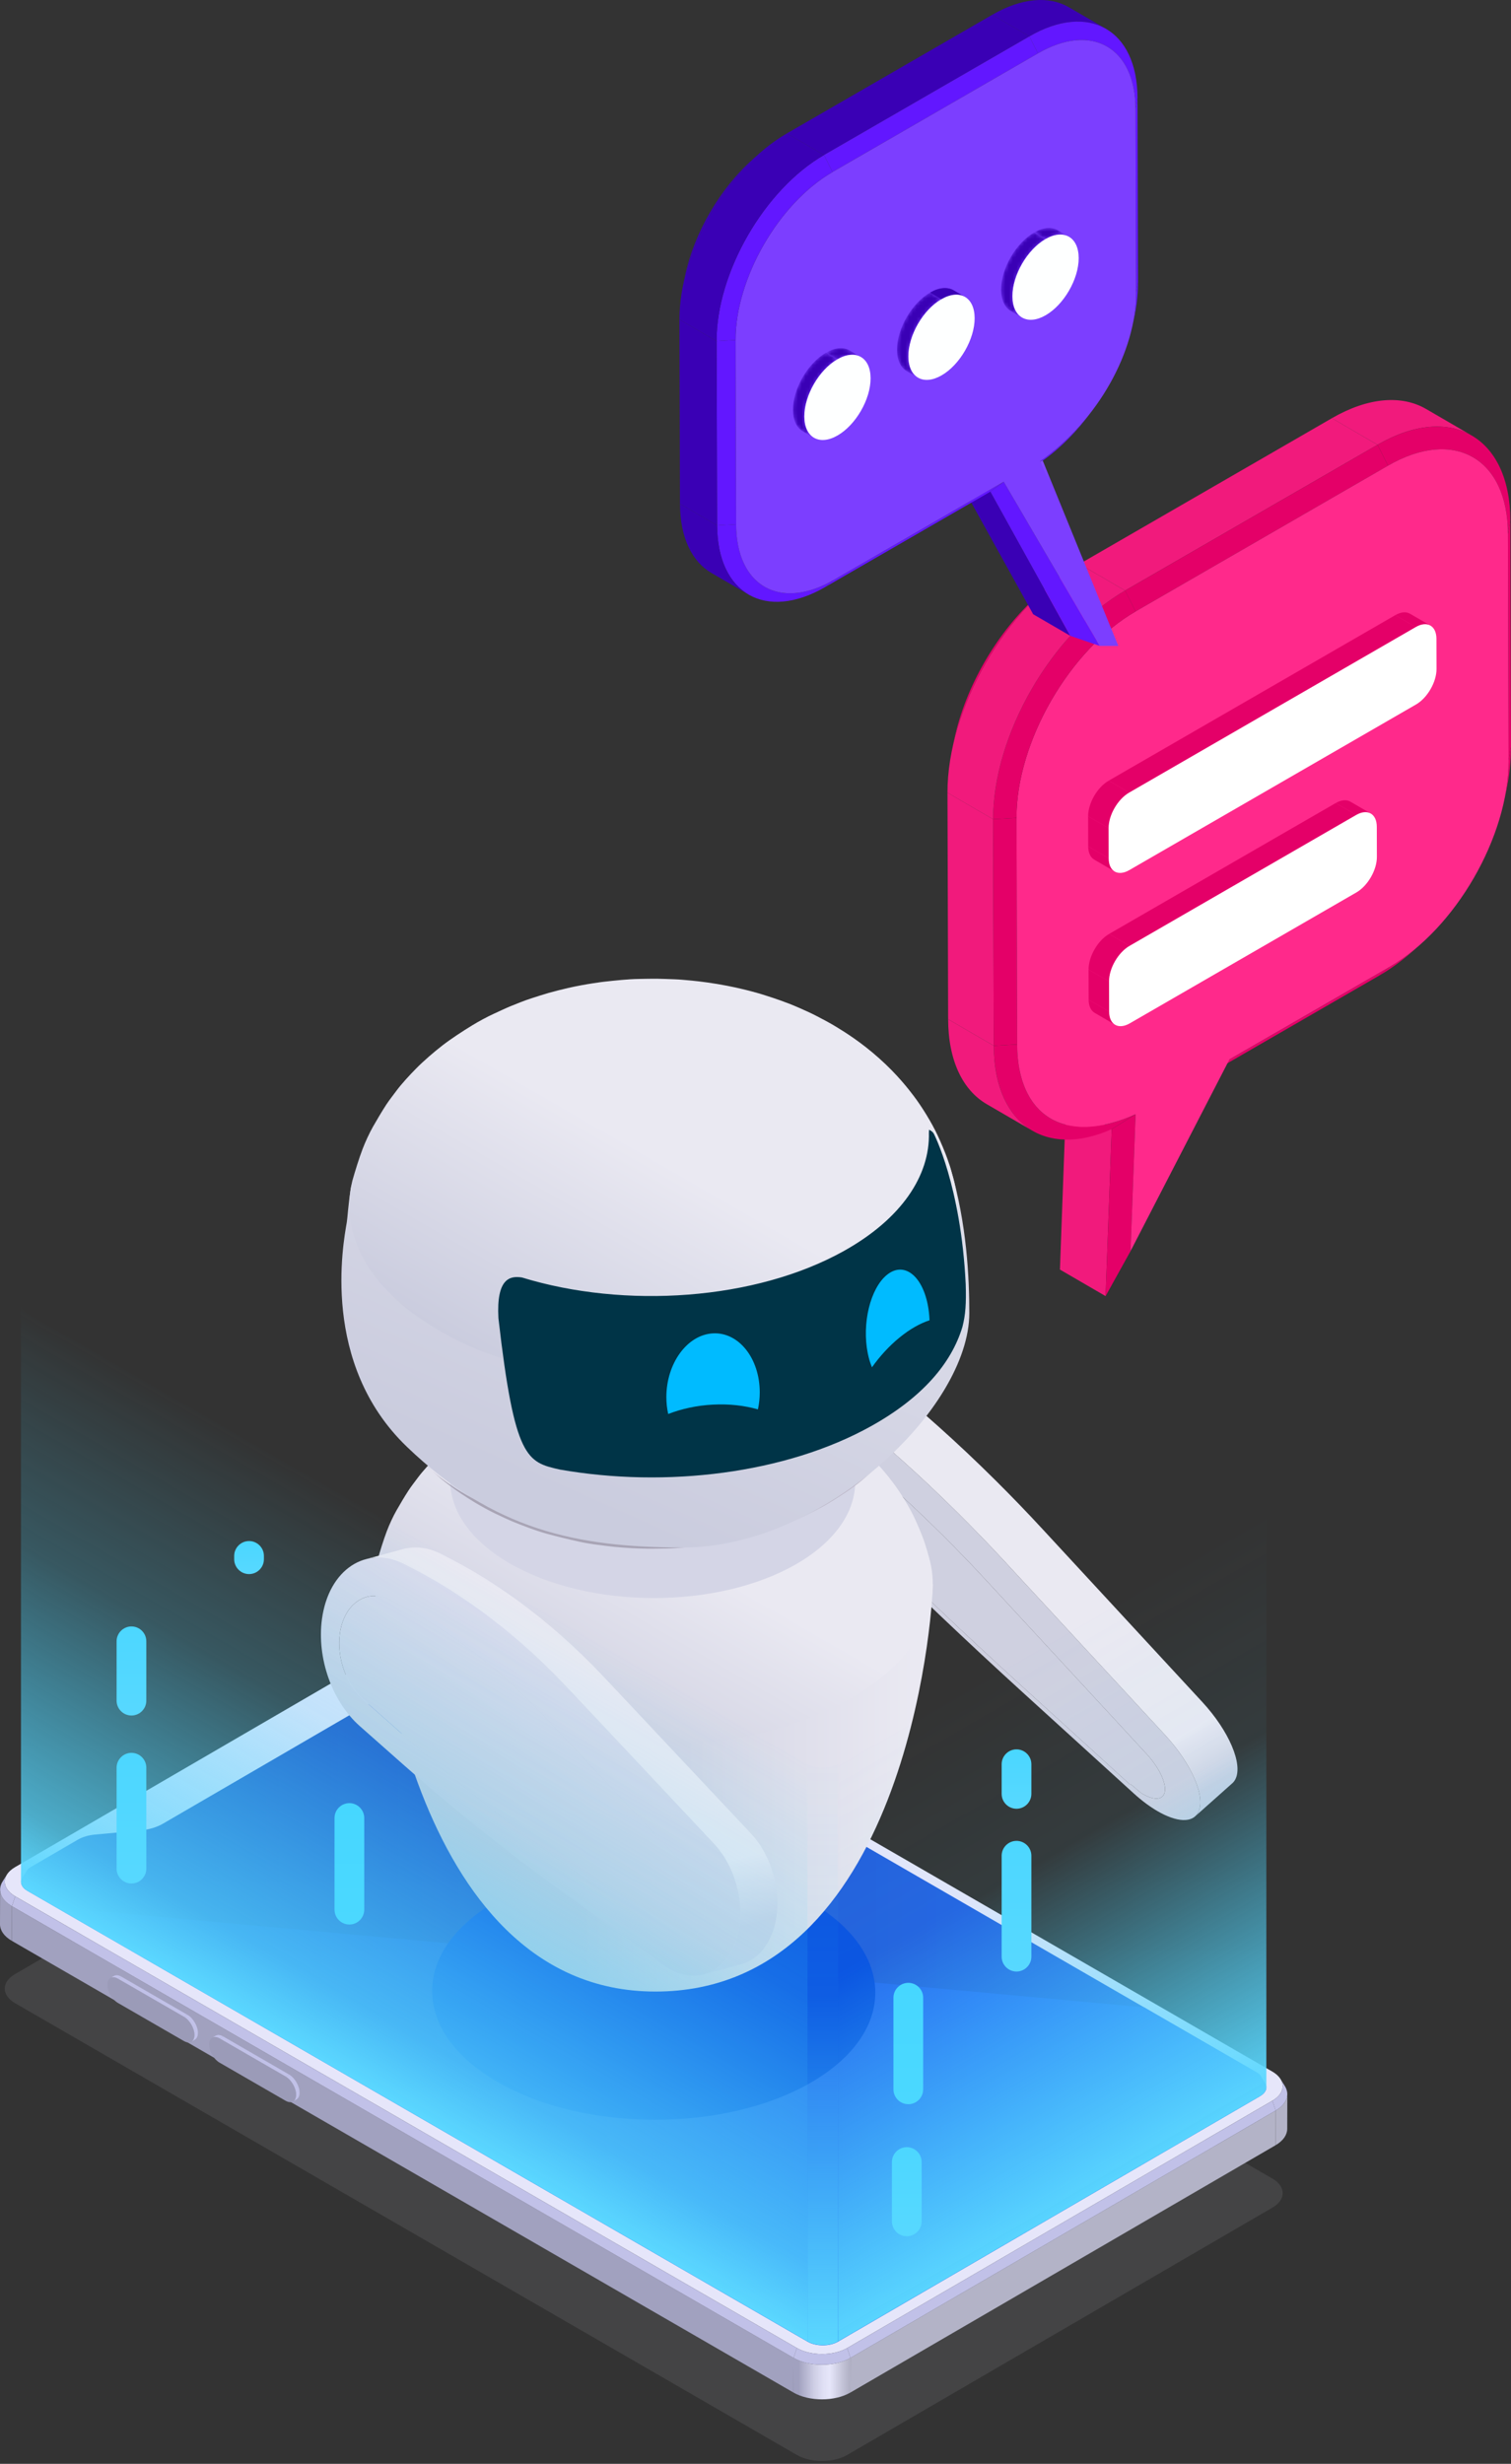 <svg width="408" height="665" viewBox="0 0 408 665" fill="none" xmlns="http://www.w3.org/2000/svg">
<rect x="0" y="0" width="408" height="665" fill="#333333" stroke="none"/>
<path d="M343.533 587.975L132.466 466.058C128.725 463.894 122.601 463.899 118.881 466.058L4.062 532.813C0.342 534.973 0.364 538.524 4.105 540.683L215.173 662.599C218.914 664.764 225.038 664.764 228.758 662.599L343.577 595.844C347.297 593.685 347.275 590.134 343.533 587.975Z" fill="#DFE4E6" fill-opacity="0.1"/>
<path d="M343.533 559.113L132.466 437.197C128.725 435.032 122.601 435.038 118.881 437.197L4.062 503.952C0.342 506.117 0.364 509.663 4.105 511.822L215.173 633.738C218.914 635.903 225.038 635.903 228.758 633.738L343.577 566.983C347.297 564.829 347.275 561.272 343.533 559.113Z" fill="#E6E6FA"/>
<path d="M2.07038e-05 519.359L0.027 510.005C0.022 511.626 1.088 513.252 3.22 514.486L3.192 523.84C1.061 522.611 -0.005 520.985 2.07038e-05 519.359Z" fill="#A1A1BF"/>
<path d="M0.679 507.857C1.076 507.226 1.467 506.595 1.864 505.959C0.63 507.933 1.38 510.244 4.11 511.821L3.219 514.481C0.13 512.702 -0.719 510.092 0.679 507.857Z" fill="#C1C1E8"/>
<path d="M347.602 565.226L347.575 574.58C347.57 576.184 346.525 577.783 344.432 579.001L344.459 569.647C346.553 568.429 347.597 566.83 347.602 565.226Z" fill="#B3B3C7"/>
<path d="M345.784 561.169C346.176 561.805 346.567 562.436 346.959 563.072C348.329 565.291 347.497 567.874 344.457 569.647L343.571 566.988C346.263 565.422 347.002 563.138 345.784 561.169Z" fill="#C1C1E8"/>
<path d="M344.465 569.647L344.438 579.001L229.618 645.757L229.64 636.403L344.465 569.647Z" fill="#B3B3C7"/>
<path d="M214.286 636.403L214.259 645.757L3.192 523.84L3.219 514.486L214.286 636.403Z" fill="#A1A1BF"/>
<path d="M343.577 566.988L344.463 569.647L229.638 636.403L228.757 633.744L343.577 566.988Z" fill="#C1C1E8"/>
<path d="M215.172 633.744L214.285 636.403L3.218 514.486L4.11 511.827L215.172 633.744Z" fill="#C1C1E8"/>
<path d="M229.639 636.403L229.612 645.757C225.403 648.204 218.49 648.204 214.254 645.757L214.281 636.403C218.518 638.85 225.435 638.85 229.639 636.403Z" fill="url(#paint0_linear_30_5653)"/>
<path d="M228.758 633.743L229.639 636.403C225.429 638.85 218.517 638.85 214.281 636.403L215.173 633.743C218.914 635.902 225.043 635.908 228.758 633.743Z" fill="#C1C1E8"/>
<path d="M341.592 562.235C341.2 561.599 340.808 560.968 340.417 560.331C340.993 561.261 340.645 562.349 339.367 563.089L225.385 629.36C223.629 630.383 220.714 630.383 218.946 629.36L8.287 507.678C6.993 506.933 6.639 505.834 7.227 504.893C6.83 505.524 6.438 506.155 6.041 506.791C5.296 507.982 5.747 509.385 7.401 510.337L218.06 632.02C220.328 633.33 224.026 633.33 226.277 632.02L340.259 565.748C341.88 564.802 342.326 563.42 341.592 562.235Z" fill="#0950E0"/>
<path d="M339.347 559.358C341.125 560.38 341.131 562.066 339.369 563.089L225.387 629.36C223.63 630.383 220.715 630.388 218.948 629.36L8.289 507.678C6.516 506.655 6.505 504.969 8.267 503.947L21.003 496.54C22.281 495.795 23.935 495.311 25.724 495.148L37.873 494.038C40.184 493.826 42.322 493.195 43.975 492.233L102.154 458.406C103.808 457.444 104.89 456.204 105.249 454.866L107.125 447.823C107.402 446.785 108.24 445.827 109.518 445.082L122.254 437.675C124.016 436.653 126.92 436.647 128.693 437.675L339.347 559.358Z" fill="url(#paint1_linear_30_5653)"/>
<path d="M218.946 629.36C220.719 630.388 223.628 630.383 225.385 629.36L339.367 563.089C341.129 562.066 341.123 560.38 339.345 559.358L308.928 541.792L21.61 515.378L218.946 629.36Z" fill="url(#paint2_linear_30_5653)"/>
<path d="M218.954 562.094C195.661 575.543 157.783 575.472 134.35 561.941C110.916 548.411 110.796 526.538 134.083 513.094C157.375 499.645 195.253 499.716 218.687 513.246C242.126 526.777 242.246 548.645 218.954 562.094Z" fill="#0950E0"/>
<path d="M319.507 469.071C319.583 468.924 319.687 468.728 319.763 468.581C319.757 468.592 319.758 468.603 319.752 468.619L319.507 469.071Z" fill="url(#paint3_linear_30_5653)"/>
<path d="M219.41 383.803C220.448 384.402 222.33 386.202 222.689 386.071L225.017 387.936C234.996 395.925 244.894 404.779 254.481 414.301C258.538 418.337 262.536 422.47 266.44 426.701L309.566 473.351C313.368 477.457 315.407 482.242 314.26 484.369C313.438 485.892 311.209 485.734 308.517 484.179C307.44 483.559 305.156 481.139 305.118 481.644L274.995 454.246C260.398 440.971 245.949 427.234 231.706 413.089L219.045 400.515C214.156 395.659 210.768 389.622 210.735 385.707C210.714 381.53 214.423 380.926 219.41 383.803Z" fill="#CFD0E0"/>
<path d="M324.618 459.347L281.497 412.703C277.353 408.221 273.128 403.838 268.826 399.569C258.667 389.481 248.187 380.105 237.621 371.649L235.293 369.783C233.45 368.309 231.66 367.08 229.958 366.096C224.444 362.915 219.886 362.344 217.548 364.426L207.514 373.356C209.858 371.273 214.41 371.839 219.924 375.026C221.621 376.005 223.41 377.234 225.259 378.713L227.587 380.578C238.154 389.035 248.633 398.416 258.792 408.499C263.088 412.768 267.319 417.151 271.464 421.632L314.584 468.277C321.828 476.113 325.678 485.152 323.508 489.22C323.291 489.622 323.024 489.959 322.709 490.242L332.742 481.313C333.058 481.035 333.324 480.693 333.542 480.29C335.717 476.222 331.867 467.184 324.618 459.347Z" fill="url(#paint4_linear_30_5653)"/>
<path d="M314.59 468.277L271.469 421.632C267.325 417.151 263.1 412.768 258.798 408.499C248.639 398.411 238.165 389.035 227.593 380.578L225.265 378.713C223.422 377.239 221.633 376.01 219.93 375.026C211.8 370.333 205.758 371.317 205.812 378.115C205.861 384.499 211.365 394.31 219.338 402.228L231.998 414.796C246.48 429.181 261.175 443.146 276.016 456.65L306.139 484.048C308.347 486.06 310.544 487.675 312.6 488.861C317.701 491.809 321.959 492.108 323.509 489.215C325.684 485.152 321.834 476.114 314.59 468.277ZM314.264 484.369C313.442 485.892 311.213 485.734 308.521 484.179C307.444 483.559 305.16 481.139 305.122 481.644L274.999 454.246C260.402 440.971 245.953 427.234 231.71 413.089L219.049 400.521C214.16 395.664 210.772 389.628 210.74 385.712C210.707 381.536 214.421 380.926 219.408 383.809C220.447 384.407 222.329 386.207 222.688 386.077L225.015 387.936C234.994 395.925 244.892 404.779 254.48 414.301C258.537 418.331 262.534 422.47 266.439 426.701L309.565 473.351C313.372 477.457 315.411 482.243 314.264 484.369Z" fill="#CFD0E0"/>
<path d="M251.871 427.484C251.871 436.463 244.263 537.529 176.958 537.529C109.653 537.529 101.169 431.16 101.169 427.511C104.258 427.511 251.871 427.484 251.871 427.484Z" fill="url(#paint5_linear_30_5653)"/>
<path d="M197.619 409.592C185.682 416.292 166.598 416.096 154.993 409.162C143.388 402.228 143.66 391.172 155.597 384.472C167.534 377.772 186.617 377.968 198.222 384.902C209.828 391.841 209.556 402.897 197.619 409.592Z" fill="#C0BACA"/>
<path d="M251.158 421.518C250.707 419.767 250.059 417.439 249.45 415.732C248.803 413.921 247.802 411.555 246.987 409.815C245.546 406.753 243.158 402.837 241.053 400.075C239.857 398.508 237.062 394.832 232.477 390.753C227.887 386.675 224.053 384.32 221.764 382.917C220.295 382.014 218.267 380.943 216.733 380.16C215.531 379.545 213.889 378.805 212.649 378.262C209.245 376.771 206.428 375.869 203.703 374.999C203.333 374.879 199.934 373.813 194.882 372.818C191.559 372.165 188.084 371.719 186.121 371.534C184.816 371.415 183.075 371.241 181.765 371.203C180.454 371.159 178.714 371.078 177.403 371.061C176.093 371.05 174.347 371.099 173.036 371.116C170.295 371.148 166.945 371.518 164.253 371.812C164.21 371.817 159.924 372.323 155.373 373.362C153.926 373.693 152.012 374.177 150.581 374.58C149.293 374.944 147.596 375.504 146.323 375.907C144.735 376.413 142.674 377.239 141.135 377.87C139.879 378.387 138.247 379.17 137.007 379.73C135.354 380.486 133.217 381.644 131.661 382.59C129.388 383.977 126.403 385.924 124.292 387.545C122.204 389.149 119.539 391.455 117.696 393.331C116.146 394.903 114.128 397.067 112.818 398.84C112.062 399.857 111.018 401.19 110.327 402.25C109.272 403.865 107.961 406.084 107.009 407.759C106.112 409.336 105.106 411.539 104.459 413.235C103.578 415.552 102.599 418.712 101.925 421.099C98.77 434.004 105.596 447.6 122.498 457.705C151.501 475.042 199.205 475.526 229.046 458.781C246.916 448.753 254.323 434.815 251.158 421.518ZM197.618 409.592C185.68 416.292 166.597 416.096 154.992 409.162C143.386 402.228 143.658 391.172 155.596 384.472C167.533 377.772 186.616 377.968 198.221 384.902C209.827 391.841 209.555 402.897 197.618 409.592Z" fill="url(#paint6_linear_30_5653)"/>
<path d="M215.031 422.138C193.74 434.429 159.108 434.369 137.687 421.997C116.26 409.624 116.151 389.633 137.442 377.342C158.733 365.052 193.364 365.112 214.791 377.484C236.213 389.851 236.322 409.842 215.031 422.138Z" fill="#D4D5E6"/>
<path d="M127.947 405.355C129.655 406.394 131.982 407.694 133.788 408.548C138.28 410.669 138.28 410.669 142.946 412.425C144.349 412.953 146.247 413.578 147.688 413.975C150.315 414.693 153.844 415.552 156.504 416.129C157.912 416.433 159.81 416.76 161.241 416.934C162.617 417.102 164.449 417.358 165.831 417.494C167.212 417.63 169.061 417.771 170.448 417.847C171.834 417.923 173.684 417.983 175.07 417.994C176.463 418.01 178.317 417.956 179.709 417.94C181.139 417.923 183.048 417.804 184.468 417.668C187.225 417.401 190.89 416.928 193.631 416.515C195.116 416.292 197.085 415.889 198.548 415.536C199.885 415.215 201.675 414.791 202.996 414.421C204.584 413.97 206.683 413.301 208.26 412.795C210.12 412.197 212.54 411.229 214.335 410.462C216.744 409.434 219.877 407.879 222.172 406.623C224.135 405.546 226.642 403.92 228.513 402.685C229.802 401.831 231.46 400.597 232.646 399.612C234.381 398.177 236.605 396.17 238.247 394.631C234.974 397.872 230.884 400.912 225.978 403.648C197.378 419.598 151.947 419.136 124.505 402.62C120.567 400.249 117.217 397.682 114.449 394.968C115.792 396.241 117.641 397.878 119.039 399.079C119.703 399.651 120.633 400.347 121.323 400.88C123.221 402.348 125.902 404.105 127.947 405.355Z" fill="url(#paint7_linear_30_5653)"/>
<path d="M184.469 417.673C222.33 417.673 261.731 380.067 261.731 354.426C261.731 345.208 261.133 330.355 256.592 315.112C248.505 287.953 97.744 301.402 94.725 320.724C93.991 325.407 93.834 328.773 93.643 329.893C92.653 335.636 86.514 368.043 109.86 390.482C133.202 412.92 155.765 417.673 184.469 417.673Z" fill="url(#paint8_linear_30_5653)"/>
<path d="M257.695 319.114C257.206 317.206 256.499 314.671 255.835 312.811C255.134 310.837 254.041 308.259 253.149 306.367C251.577 303.033 248.978 298.77 246.688 295.757C245.389 294.049 242.337 290.046 237.345 285.603C232.347 281.16 228.171 278.599 225.674 277.071C224.076 276.092 221.862 274.922 220.193 274.069C218.882 273.4 217.093 272.589 215.744 272.002C212.035 270.376 208.968 269.397 205.999 268.451C205.596 268.32 201.893 267.162 196.389 266.074C192.767 265.362 188.982 264.878 186.845 264.677C185.425 264.546 183.527 264.356 182.103 264.312C180.678 264.269 178.78 264.176 177.35 264.16C175.919 264.144 174.016 264.198 172.591 264.22C169.605 264.258 165.956 264.655 163.03 264.981C162.987 264.987 158.315 265.536 153.361 266.667C151.789 267.026 149.701 267.553 148.146 267.994C146.742 268.391 144.893 269 143.507 269.441C141.783 269.99 139.537 270.887 137.856 271.578C136.491 272.138 134.708 272.992 133.364 273.606C131.564 274.428 129.237 275.689 127.545 276.723C125.065 278.229 121.819 280.35 119.518 282.123C117.245 283.874 114.341 286.381 112.334 288.426C110.648 290.139 108.451 292.494 107.021 294.424C106.2 295.534 105.063 296.98 104.307 298.133C103.16 299.895 101.729 302.31 100.691 304.137C99.717 305.85 98.619 308.254 97.912 310.098C96.949 312.621 95.889 316.063 95.149 318.663C91.712 332.716 99.146 347.53 117.555 358.531C149.146 377.413 201.104 377.941 233.604 359.706C253.073 348.775 261.143 333.591 257.695 319.114Z" fill="url(#paint9_linear_30_5653)"/>
<path d="M260.758 346.567C260.926 351.859 260.714 354.86 259.877 358.118C256.864 368.119 248.87 377.304 235.258 384.896C212.15 397.78 179.797 401.652 151.203 396.643C142.284 394.636 138.945 393.88 134.583 355.769C134.001 345.05 137.678 344.277 140.946 344.8C168.692 353.311 203.911 350.994 227.834 337.659C243.431 328.963 251.132 317.303 250.822 305.698C250.838 305.464 250.86 305.149 250.871 304.915C251.404 305.203 251.757 305.393 252.111 305.916C252.111 305.916 259.453 319.87 260.758 346.567Z" fill="#003447"/>
<path d="M112.752 435.761C120.796 440.405 128.616 446.072 136.083 452.68C139.879 456.035 143.572 459.619 147.15 463.431L186.605 505.41C190.086 509.097 191.358 515.345 189.536 519.778C187.845 523.927 183.946 525.314 180.307 523.204C180.046 523.052 179.628 522.453 179.53 522.698L150.777 501.924C136.85 491.863 123.194 480.915 109.87 469.131L98.031 458.662C93.457 454.621 90.901 447.404 91.766 440.971C92.859 432.699 99.178 428.55 105.579 431.889L107.858 433.074C109.381 433.999 111.126 434.826 112.752 435.761Z" fill="url(#paint10_linear_30_5653)"/>
<path d="M192.755 497.589L153.3 455.611C149.51 451.576 145.594 447.78 141.581 444.229C133.673 437.235 125.391 431.231 116.874 426.315C115.156 425.325 113.432 424.373 111.697 423.47L109.413 422.279C98.96 416.841 88.731 423.568 86.925 437.061C85.522 447.551 89.672 459.266 97.128 465.862L108.967 476.331C122.514 488.312 136.398 499.444 150.559 509.673L179.312 530.448C179.796 530.796 180.291 531.117 180.78 531.4C187.719 535.408 195.094 532.792 198.33 524.89C201.788 516.433 199.385 504.638 192.755 497.589ZM189.536 519.772C187.845 523.922 183.945 525.309 180.307 523.199C180.046 523.052 179.627 522.448 179.529 522.693L150.777 501.918C136.849 491.857 123.194 480.91 109.87 469.125L98.03 458.656C93.457 454.616 90.901 447.399 91.766 440.966C92.859 432.694 99.178 428.544 105.579 431.884L107.858 433.069C109.38 433.994 111.131 434.82 112.752 435.756C120.795 440.4 128.616 446.067 136.082 452.674C139.878 456.03 143.571 459.614 147.15 463.426L186.605 505.404C190.085 509.097 191.358 515.34 189.536 519.772Z" fill="url(#paint11_linear_30_5653)"/>
<path d="M202.772 494.87L163.317 452.892C159.527 448.857 155.611 445.055 151.598 441.504C143.69 434.51 135.408 428.506 126.891 423.59C125.173 422.6 123.449 421.654 121.714 420.751L119.43 419.56C115.721 417.63 112.039 417.233 108.755 418.125L98.743 420.844C102.027 419.952 105.709 420.349 109.418 422.28L111.702 423.47C113.437 424.373 115.166 425.319 116.879 426.315C125.401 431.231 133.684 437.235 141.586 444.229C145.605 447.78 149.515 451.581 153.305 455.611L192.761 497.589C199.39 504.638 201.794 516.428 198.335 524.895C196.573 529.208 193.576 531.943 190.085 532.89L200.097 530.171C203.583 529.224 206.579 526.489 208.347 522.176C211.806 513.714 209.396 501.924 202.772 494.87Z" fill="url(#paint12_linear_30_5653)"/>
<path d="M383.597 254.849C382.961 255.415 382.324 255.981 381.688 256.541C378.713 259.178 375.586 261.479 372.361 263.344L375.178 260.989C378.093 259.303 380.91 257.231 383.597 254.849Z" fill="#E40068"/>
<path d="M406.711 213.485C406.537 214.318 406.357 215.15 406.183 215.982C406.95 212.343 407.358 208.743 407.347 205.268L407.999 201.614C408.01 205.464 407.564 209.456 406.711 213.485Z" fill="#E40068"/>
<path d="M375.179 260.989L372.362 263.344L330.775 287.355L331.982 285.93L375.179 260.989Z" fill="#E40068"/>
<path d="M407.174 144.131L407.832 140.481L408 201.619L407.348 205.268L407.174 144.131Z" fill="#E40068"/>
<path d="M298.532 349.825L286.203 342.662L287.856 297.595L300.185 304.757L298.532 349.825Z" fill="#F11A7C"/>
<path d="M305.276 337.67L298.532 349.824L300.185 304.757L306.63 300.749L305.276 337.67Z" fill="#E40068"/>
<path d="M385.071 110.386L397.4 117.548C390.901 113.768 381.895 114.301 371.959 120.039L359.63 112.876C369.566 107.139 378.572 106.606 385.071 110.386Z" fill="#F11A7C"/>
<path d="M374.794 125.684L371.955 120.044C391.702 108.645 407.761 117.793 407.826 140.481L407.174 144.136C407.119 123.655 392.615 115.394 374.794 125.684Z" fill="#E40068"/>
<path d="M306.628 300.749L300.184 304.757C282.324 312.762 268.402 303.376 268.342 282.253L274.651 281.889C274.7 300.95 287.273 309.429 306.628 300.749Z" fill="#E40068"/>
<path d="M278.77 305.181L266.446 298.019C260.029 294.288 256.048 286.359 256.016 275.091L268.339 282.253C268.371 293.521 272.352 301.451 278.77 305.181Z" fill="#F11A7C"/>
<path d="M268.338 282.248L256.015 275.085L255.841 213.948L268.17 221.115L268.338 282.248Z" fill="#F11A7C"/>
<path d="M274.647 281.883L268.339 282.248L268.17 221.115L274.478 220.746L274.647 281.883Z" fill="#E40068"/>
<path d="M303.802 159.39L291.479 152.228L359.632 112.876L371.955 120.044L303.802 159.39Z" fill="#F11A7C"/>
<path d="M306.639 165.03L303.8 159.391L371.953 120.044L374.792 125.684L306.639 165.03Z" fill="#E40068"/>
<path d="M257.137 202.076C257.235 201.619 257.333 201.162 257.425 200.705C257.507 200.33 257.583 199.955 257.664 199.585C260.688 185.288 269.308 170.441 280.244 160.728C280.88 160.163 281.517 159.603 282.148 159.037C270.031 169.794 260.481 186.234 257.137 202.076Z" fill="#E40068"/>
<path d="M374.792 125.684C392.614 115.394 407.118 123.655 407.172 144.131L407.346 205.268C407.406 225.744 392.994 250.7 375.178 260.984L331.982 285.924L305.274 337.664L306.628 300.744C287.273 309.423 274.7 300.945 274.651 281.878L274.477 220.74C274.417 200.265 288.823 175.308 306.645 165.025L374.792 125.684Z" fill="#FF298B"/>
<path d="M274.479 220.746L268.17 221.11C268.105 198.421 284.061 170.789 303.808 159.385L306.646 165.03C288.825 175.319 274.413 200.27 274.479 220.746Z" fill="#E40068"/>
<path d="M268.17 221.115L255.841 213.953C255.776 191.264 271.732 163.632 291.478 152.228L303.802 159.39C284.061 170.789 268.104 198.421 268.17 221.115Z" fill="#F11A7C"/>
<path d="M364.613 216.362L370.144 219.576C369.132 218.989 367.74 219.071 366.195 219.963L360.665 216.749C362.204 215.862 363.601 215.78 364.613 216.362Z" fill="#E40068"/>
<path d="M301.108 276.586L295.578 273.372C294.582 272.79 293.962 271.561 293.957 269.81L299.488 273.024C299.493 274.775 300.113 276.004 301.108 276.586Z" fill="#E40068"/>
<path d="M299.488 273.024L293.957 269.81L293.936 261.669L299.466 264.889L299.488 273.024Z" fill="#E40068"/>
<path d="M304.998 255.295L299.467 252.081L360.659 216.749L366.195 219.968L304.998 255.295Z" fill="#E40068"/>
<path d="M299.466 264.889L293.936 261.675C293.925 258.151 296.405 253.854 299.466 252.087L304.997 255.301C301.93 257.068 299.455 261.365 299.466 264.889Z" fill="#E40068"/>
<path d="M366.195 219.968C369.262 218.195 371.753 219.625 371.764 223.149L371.786 231.29C371.797 234.814 369.317 239.105 366.25 240.873L305.058 276.206C301.99 277.979 299.499 276.554 299.489 273.03L299.467 264.888C299.456 261.364 301.936 257.068 304.998 255.301L366.195 219.968Z" fill="white"/>
<path d="M380.715 165.639L386.246 168.853C385.234 168.266 383.837 168.347 382.298 169.239L376.767 166.025C378.311 165.133 379.709 165.052 380.715 165.639Z" fill="#E40068"/>
<path d="M300.988 235.223L295.458 232.009C294.462 231.432 293.842 230.198 293.837 228.446L299.368 231.66C299.373 233.417 299.993 234.646 300.988 235.223Z" fill="#E40068"/>
<path d="M299.374 231.66L293.838 228.446L293.816 220.305L299.347 223.519L299.374 231.66Z" fill="#E40068"/>
<path d="M304.883 213.937L299.353 210.717L376.767 166.025L382.298 169.239L304.883 213.937Z" fill="#E40068"/>
<path d="M299.347 223.519L293.816 220.305C293.805 216.781 296.285 212.49 299.352 210.723L304.883 213.937C301.816 215.704 299.336 219.995 299.347 223.519Z" fill="#E40068"/>
<path d="M382.298 169.239C385.365 167.466 387.856 168.891 387.867 172.415L387.889 180.562C387.9 184.086 385.42 188.377 382.352 190.144L304.938 234.842C301.871 236.615 299.38 235.19 299.369 231.666L299.347 223.525C299.336 220.001 301.816 215.71 304.878 213.942L382.298 169.239Z" fill="white"/>
<path d="M280.9 124.471L281.563 124.324L301.952 174.341L293.642 168.679L280.9 124.471Z" fill="url(#paint13_linear_30_5653)"/>
<path d="M294.403 111.506C294.463 111.424 294.523 111.348 294.583 111.267C290.792 116.422 286.354 120.942 281.563 124.324L280.905 124.471C286.055 120.833 290.607 116.384 294.403 111.506Z" fill="#6217FF"/>
<path d="M306.154 86.24C306.083 86.56 306.012 86.881 305.942 87.208C305.882 87.474 305.827 87.74 305.768 88.007C306.426 85 306.763 82.03 306.752 79.175L307.285 76.2C307.29 79.453 306.899 82.83 306.154 86.24Z" fill="#6217FF"/>
<path d="M289.01 171.616L278.976 165.791L257.397 126.869L267.425 132.699L289.01 171.616Z" fill="#3A00B5"/>
<path d="M296.959 174.34L289.008 171.616L267.423 132.699L271.029 130.023L296.959 174.34Z" fill="#6217FF"/>
<path d="M306.612 29.425L307.145 26.456L307.287 76.2L306.754 79.17L306.612 29.425Z" fill="#6217FF"/>
<path d="M271.028 130.023L267.423 132.699L222.828 158.444L225.118 156.53L271.028 130.023Z" fill="#6217FF"/>
<path d="M288.627 1.962L298.655 7.792C293.363 4.719 286.038 5.149 277.957 9.82L267.928 3.99C276.01 -0.676 283.335 -1.111 288.627 1.962Z" fill="#3A00B5"/>
<path d="M280.269 14.41L277.958 9.82C294.028 0.542 307.091 7.987 307.146 26.456L306.612 29.425C306.569 12.762 294.768 6.035 280.269 14.41Z" fill="#6217FF"/>
<path d="M225.12 156.53L222.83 158.444C206.76 167.722 193.692 160.272 193.643 141.808L198.776 141.509C198.82 158.178 210.621 164.905 225.12 156.53Z" fill="#6217FF"/>
<path d="M202.125 160.473L192.097 154.643C186.876 151.608 183.635 145.153 183.607 135.984L193.636 141.814C193.663 150.983 196.904 157.438 202.125 160.473Z" fill="#3A00B5"/>
<path d="M198.771 141.515L193.637 141.814L193.501 92.07L198.63 91.77L198.771 141.515Z" fill="#6217FF"/>
<path d="M193.636 141.814L183.608 135.984L183.467 86.24L193.501 92.069L193.636 141.814Z" fill="#3A00B5"/>
<path d="M222.498 41.841L212.469 36.011L267.924 3.99L277.958 9.82L222.498 41.841Z" fill="#3A00B5"/>
<path d="M224.81 46.431L222.499 41.841L277.959 9.82L280.27 14.41L224.81 46.431Z" fill="#6217FF"/>
<path d="M184.516 76.576C184.657 75.901 184.804 75.221 184.945 74.547C187.403 62.914 194.419 50.831 203.321 42.923C203.37 42.88 203.43 42.825 203.479 42.787C203.501 42.766 203.534 42.738 203.555 42.717C203.604 42.673 203.664 42.619 203.713 42.581C203.735 42.559 203.767 42.532 203.789 42.51C203.838 42.466 203.898 42.412 203.947 42.374C203.969 42.352 204.001 42.325 204.023 42.303C204.072 42.26 204.132 42.205 204.181 42.167C204.23 42.124 204.289 42.069 204.338 42.031C204.387 41.988 204.447 41.933 204.496 41.895C204.545 41.852 204.605 41.797 204.654 41.759C204.676 41.738 204.708 41.711 204.73 41.689C204.779 41.645 204.839 41.591 204.882 41.553C195.012 50.308 187.24 63.687 184.516 76.576Z" fill="#3A00B5"/>
<path d="M280.269 14.41C294.768 6.035 306.569 12.762 306.612 29.425L306.754 79.17C306.797 94.685 296.644 113.355 280.9 124.471L301.946 174.341H296.954L271.024 130.024L225.119 156.53C210.621 164.905 198.814 158.178 198.77 141.515L198.629 91.77C198.58 75.107 210.305 54.801 224.809 46.431L280.269 14.41Z" fill="url(#paint14_linear_30_5653)"/>
<path d="M198.628 91.77L193.494 92.069C193.439 73.606 206.426 51.119 222.496 41.841L224.808 46.431C210.304 54.8 198.579 75.107 198.628 91.77Z" fill="#6217FF"/>
<path d="M193.501 92.069L183.472 86.24C183.418 67.776 196.405 45.289 212.475 36.011L222.503 41.841C206.433 51.119 193.446 73.601 193.501 92.069Z" fill="#3A00B5"/>
<mask id="mask0_30_5653" style="mask-type:luminance" maskUnits="userSpaceOnUse" x="223" y="93" width="10" height="4">
<path d="M229.401 94.571L232.468 96.355C230.842 95.409 228.585 95.544 226.1 96.98L223.033 95.197C225.518 93.761 227.769 93.625 229.401 94.571Z" fill="white"/>
</mask>
<g mask="url(#mask0_30_5653)">
<path d="M226.105 96.98L223.038 95.197C225.523 93.761 227.774 93.625 229.406 94.571L232.473 96.355C230.842 95.409 228.585 95.544 226.105 96.98Z" fill="#3A00B5"/>
</g>
<mask id="mask1_30_5653" style="mask-type:luminance" maskUnits="userSpaceOnUse" x="214" y="95" width="13" height="24">
<path d="M219.796 118.157L216.729 116.373C215.124 115.438 214.124 113.458 214.118 110.641C214.102 104.953 218.099 98.046 223.032 95.196L226.099 96.98C221.166 99.83 217.169 106.737 217.185 112.425C217.196 115.237 218.192 117.222 219.796 118.157Z" fill="white"/>
</mask>
<g mask="url(#mask1_30_5653)">
<path d="M219.796 118.157L216.729 116.373C215.124 115.438 214.124 113.458 214.118 110.641C214.102 104.953 218.099 98.046 223.032 95.196L226.099 96.98C221.166 99.83 217.169 106.737 217.185 112.425C217.196 115.237 218.192 117.222 219.796 118.157Z" fill="#3A00B5"/>
</g>
<path d="M226.104 96.98C231.037 94.13 235.061 96.409 235.077 102.092C235.094 107.764 231.096 114.687 226.164 117.532C221.231 120.381 217.207 118.086 217.191 112.42C217.169 106.737 221.166 99.83 226.104 96.98Z" fill="#FEFFFF"/>
<path d="M257.495 78.354L260.563 80.138C258.936 79.191 256.679 79.327 254.194 80.763L251.127 78.979C253.618 77.538 255.869 77.408 257.495 78.354Z" fill="#3A00B5"/>
<mask id="mask2_30_5653" style="mask-type:luminance" maskUnits="userSpaceOnUse" x="251" y="77" width="10" height="4">
<path d="M257.495 78.354L260.563 80.138C258.936 79.191 256.679 79.327 254.194 80.763L251.127 78.979C253.618 77.538 255.869 77.408 257.495 78.354Z" fill="white"/>
</mask>
<g mask="url(#mask2_30_5653)">
<path d="M254.2 80.758L251.133 78.974C253.618 77.538 255.87 77.408 257.501 78.349L260.568 80.132C258.937 79.192 256.685 79.322 254.2 80.758Z" fill="#3A00B5"/>
</g>
<mask id="mask3_30_5653" style="mask-type:luminance" maskUnits="userSpaceOnUse" x="242" y="78" width="13" height="24">
<path d="M247.89 101.94L244.823 100.156C243.218 99.221 242.223 97.236 242.212 94.419C242.196 88.73 246.182 81.834 251.126 78.974L254.193 80.758C249.244 83.613 245.263 90.514 245.28 96.197C245.291 99.019 246.286 101.005 247.89 101.94Z" fill="white"/>
</mask>
<g mask="url(#mask3_30_5653)">
<path d="M247.89 101.94L244.823 100.156C243.218 99.221 242.223 97.236 242.212 94.419C242.196 88.73 246.182 81.834 251.126 78.974L254.193 80.758C249.244 83.613 245.263 90.514 245.28 96.197C245.291 99.019 246.286 101.005 247.89 101.94Z" fill="#3A00B5"/>
</g>
<path d="M254.199 80.758C259.131 77.908 263.155 80.187 263.172 85.87C263.188 91.536 259.191 98.465 254.258 101.309C249.31 104.164 245.302 101.864 245.285 96.197C245.269 90.514 249.25 83.613 254.199 80.758Z" fill="#FEFFFF"/>
<mask id="mask4_30_5653" style="mask-type:luminance" maskUnits="userSpaceOnUse" x="279" y="61" width="10" height="4">
<path d="M285.595 62.131L288.662 63.915C287.036 62.969 284.78 63.105 282.294 64.54L279.227 62.757C281.712 61.321 283.964 61.185 285.595 62.131Z" fill="white"/>
</mask>
<g mask="url(#mask4_30_5653)">
<path d="M282.294 64.535L279.227 62.752C281.712 61.316 283.964 61.18 285.595 62.126L288.662 63.91C287.036 62.969 284.78 63.105 282.294 64.535Z" fill="#3A00B5"/>
</g>
<mask id="mask5_30_5653" style="mask-type:luminance" maskUnits="userSpaceOnUse" x="270" y="62" width="13" height="24">
<path d="M275.99 85.718L272.923 83.934C271.319 82.998 270.323 81.013 270.313 78.196C270.296 72.513 274.283 65.612 279.226 62.757L282.293 64.541C277.344 67.396 273.363 74.297 273.38 79.986C273.385 82.797 274.38 84.782 275.99 85.718Z" fill="white"/>
</mask>
<g mask="url(#mask5_30_5653)">
<path d="M275.99 85.718L272.923 83.934C271.319 82.998 270.323 81.013 270.313 78.196C270.296 72.513 274.283 65.612 279.226 62.757L282.293 64.541C277.344 67.396 273.363 74.297 273.38 79.986C273.385 82.797 274.38 84.782 275.99 85.718Z" fill="#3A00B5"/>
</g>
<path d="M282.293 64.535C287.226 61.685 291.25 63.964 291.267 69.647C291.283 75.319 287.286 82.242 282.353 85.087C277.404 87.942 273.396 85.641 273.38 79.975C273.364 74.291 277.35 67.396 282.293 64.535Z" fill="#FEFFFF"/>
<path d="M341.924 407.525C341.919 408.379 341.369 409.227 340.255 409.875L226.262 476.119V631.982L340.255 565.737C341.38 565.085 341.924 564.225 341.924 563.366L341.94 563.355V407.52L341.924 407.525Z" fill="url(#paint15_linear_30_5653)"/>
<path d="M7.374 354.485C6.248 353.838 5.694 352.984 5.683 352.13L5.667 352.125V507.949L5.677 507.955C5.677 508.82 6.232 509.69 7.374 510.348L218.05 631.982V476.119L7.374 354.485Z" fill="url(#paint16_linear_30_5653)"/>
<path d="M218.048 476.114V631.976C220.316 633.287 224.014 633.287 226.266 631.976V476.114C224.014 477.424 220.311 477.424 218.048 476.114Z" fill="url(#paint17_linear_30_5653)"/>
<path d="M274.478 532.123C272.27 532.123 270.464 530.317 270.464 528.109V500.869C270.464 498.661 272.27 496.855 274.478 496.855C276.686 496.855 278.491 498.661 278.491 500.869V528.109C278.486 530.317 276.68 532.123 274.478 532.123Z" fill="url(#paint18_linear_30_5653)"/>
<path d="M35.496 508.363C33.288 508.363 31.483 506.557 31.483 504.349V477.109C31.483 474.901 33.288 473.095 35.496 473.095C37.704 473.095 39.51 474.901 39.51 477.109V504.349C39.51 506.557 37.704 508.363 35.496 508.363Z" fill="url(#paint19_linear_30_5653)"/>
<path d="M244.85 603.572C242.642 603.572 240.837 601.766 240.837 599.558V583.542C240.837 581.334 242.642 579.529 244.85 579.529C247.058 579.529 248.864 581.334 248.864 583.542V599.558C248.859 601.766 247.053 603.572 244.85 603.572Z" fill="url(#paint20_linear_30_5653)"/>
<path d="M35.496 463.023C33.288 463.023 31.483 461.218 31.483 459.01V442.994C31.483 440.786 33.288 438.981 35.496 438.981C37.704 438.981 39.51 440.786 39.51 442.994V459.01C39.51 461.218 37.704 463.023 35.496 463.023Z" fill="url(#paint21_linear_30_5653)"/>
<path d="M245.262 567.934C243.054 567.934 241.249 566.129 241.249 563.921V539.187C241.249 536.979 243.054 535.174 245.262 535.174C247.47 535.174 249.276 536.979 249.276 539.187V563.921C249.276 566.129 247.47 567.934 245.262 567.934Z" fill="url(#paint22_linear_30_5653)"/>
<path d="M94.338 519.435C92.13 519.435 90.325 517.63 90.325 515.422V490.688C90.325 488.48 92.13 486.675 94.338 486.675C96.546 486.675 98.352 488.48 98.352 490.688V515.422C98.352 517.63 96.541 519.435 94.338 519.435Z" fill="url(#paint23_linear_30_5653)"/>
<path d="M67.25 424.852C65.042 424.852 63.236 423.046 63.236 420.838V419.946C63.236 417.738 65.042 415.933 67.25 415.933C69.458 415.933 71.263 417.738 71.263 419.946V420.838C71.263 423.046 69.458 424.852 67.25 424.852Z" fill="url(#paint24_linear_30_5653)"/>
<path d="M274.478 488.187C272.27 488.187 270.464 486.381 270.464 484.173V476.168C270.464 473.96 272.27 472.154 274.478 472.154C276.686 472.154 278.491 473.96 278.491 476.168V484.173C278.486 486.381 276.68 488.187 274.478 488.187Z" fill="url(#paint25_linear_30_5653)"/>
<path d="M29.834 533.863L30.774 533.314C31.291 533.015 32.003 533.053 32.792 533.51L31.851 534.053C31.063 533.602 30.35 533.564 29.834 533.863Z" fill="#C1C1E8"/>
<path d="M31.847 534.059L32.788 533.51L50.603 543.793L49.663 544.343L31.847 534.059Z" fill="#C1C1E8"/>
<path d="M52.609 550.515L51.668 551.064C52.179 550.765 52.495 550.14 52.5 549.248C52.506 547.453 51.228 545.24 49.667 544.337L50.608 543.788C52.174 544.691 53.447 546.899 53.441 548.699C53.436 549.591 53.115 550.222 52.609 550.515Z" fill="#C1C1E8"/>
<path d="M49.663 544.343C51.229 545.245 52.502 547.453 52.496 549.253C52.491 551.043 51.207 551.777 49.646 550.874L31.831 540.59C30.264 539.687 28.997 537.48 29.003 535.69C29.008 533.896 30.286 533.161 31.852 534.064L49.663 544.343Z" fill="#9B9BB8"/>
<path d="M57.286 549.988L58.226 549.438C58.743 549.139 59.455 549.177 60.244 549.634L59.303 550.178C58.515 549.727 57.802 549.683 57.286 549.988Z" fill="#C1C1E8"/>
<path d="M59.298 550.178L60.245 549.634L78.055 559.918L77.114 560.462L59.298 550.178Z" fill="#C1C1E8"/>
<path d="M80.056 566.64L79.115 567.189C79.626 566.89 79.942 566.265 79.947 565.373C79.953 563.578 78.675 561.365 77.114 560.462L78.055 559.918C79.621 560.821 80.893 563.029 80.888 564.829C80.888 565.715 80.567 566.341 80.056 566.64Z" fill="#C1C1E8"/>
<path d="M77.115 560.462C78.681 561.365 79.954 563.573 79.948 565.373C79.943 567.162 78.659 567.896 77.099 566.993L59.282 556.709C57.716 555.807 56.449 553.599 56.455 551.81C56.46 550.015 57.738 549.281 59.304 550.184L77.115 560.462Z" fill="#9B9BB8"/>
<path d="M192.533 359.878C185.574 360.237 179.933 367.941 179.933 377.086C179.933 378.673 180.105 380.2 180.425 381.641C184.042 380.236 188.163 379.33 192.539 379.105C196.916 378.88 201.031 379.36 204.653 380.394C204.974 378.923 205.146 377.378 205.146 375.791C205.14 366.646 199.493 359.52 192.533 359.878Z" fill="#00BBFF"/>
<path d="M239.466 344.105C235.001 347.75 232.694 357.224 234.318 365.264C234.599 366.662 234.984 367.919 235.449 369.034C237.555 366.067 240.074 363.3 242.88 361.011C245.686 358.722 248.452 357.171 250.989 356.351C250.937 354.906 250.777 353.466 250.495 352.068C248.866 344.022 243.93 340.459 239.466 344.105Z" fill="#00BBFF"/>
<defs>
<linearGradient id="paint0_linear_30_5653" x1="214.258" y1="641.997" x2="229.642" y2="641.997" gradientUnits="userSpaceOnUse">
<stop offset="0.094" stop-color="#A1A1BF"/>
<stop offset="0.163" stop-color="#AEAECA"/>
<stop offset="0.355" stop-color="#CDCDE4"/>
<stop offset="0.518" stop-color="#DFDFF4"/>
<stop offset="0.632" stop-color="#E6E6FA"/>
<stop offset="0.972" stop-color="#B3B3C7"/>
</linearGradient>
<linearGradient id="paint1_linear_30_5653" x1="6.952" y1="533.517" x2="340.688" y2="533.517" gradientUnits="userSpaceOnUse">
<stop offset="0.132" stop-color="#1F55C2"/>
<stop offset="0.761" stop-color="#2462E0"/>
</linearGradient>
<linearGradient id="paint2_linear_30_5653" x1="21.616" y1="572.752" x2="340.685" y2="572.752" gradientUnits="userSpaceOnUse">
<stop offset="0.132" stop-color="#225DD5"/>
<stop offset="0.761" stop-color="#276AF3"/>
</linearGradient>
<linearGradient id="paint3_linear_30_5653" x1="319.508" y1="468.827" x2="319.765" y2="468.827" gradientUnits="userSpaceOnUse">
<stop offset="0.263" stop-color="#A8A4B5"/>
<stop offset="0.851" stop-color="#DBD3E2"/>
</linearGradient>
<linearGradient id="paint4_linear_30_5653" x1="312.747" y1="495.994" x2="231.933" y2="356.019" gradientUnits="userSpaceOnUse">
<stop offset="0.031" stop-color="#CED0E1"/>
<stop offset="0.129" stop-color="#EAE9F2"/>
</linearGradient>
<linearGradient id="paint5_linear_30_5653" x1="101.171" y1="482.509" x2="251.869" y2="482.509" gradientUnits="userSpaceOnUse">
<stop offset="0.371" stop-color="#CACCDE"/>
<stop offset="0.969" stop-color="#EAE9F2"/>
</linearGradient>
<linearGradient id="paint6_linear_30_5653" x1="149.389" y1="473.25" x2="206.601" y2="374.156" gradientUnits="userSpaceOnUse">
<stop stop-color="#CACCDE"/>
<stop offset="0.56" stop-color="#EAE9F2"/>
</linearGradient>
<linearGradient id="paint7_linear_30_5653" x1="164.919" y1="406.32" x2="281.423" y2="406.32" gradientUnits="userSpaceOnUse">
<stop offset="0.235" stop-color="#A8A4B5"/>
<stop offset="1" stop-color="#DBD3E2"/>
</linearGradient>
<linearGradient id="paint8_linear_30_5653" x1="105.725" y1="504.605" x2="226.291" y2="232.055" gradientUnits="userSpaceOnUse">
<stop offset="0.371" stop-color="#CACCDE"/>
<stop offset="0.969" stop-color="#EAE9F2"/>
</linearGradient>
<linearGradient id="paint9_linear_30_5653" x1="146.855" y1="375.455" x2="209.166" y2="267.528" gradientUnits="userSpaceOnUse">
<stop stop-color="#CACCDE"/>
<stop offset="0.56" stop-color="#EAE9F2"/>
</linearGradient>
<linearGradient id="paint10_linear_30_5653" x1="121.371" y1="506.583" x2="163.808" y2="445.993" gradientUnits="userSpaceOnUse">
<stop stop-color="#CACCDE"/>
<stop offset="1" stop-color="#DFDEEE"/>
</linearGradient>
<linearGradient id="paint11_linear_30_5653" x1="122.617" y1="507.456" x2="165.054" y2="446.866" gradientUnits="userSpaceOnUse">
<stop stop-color="#CACCDE"/>
<stop offset="1" stop-color="#DFDEEE"/>
</linearGradient>
<linearGradient id="paint12_linear_30_5653" x1="174.56" y1="539.168" x2="136.041" y2="398.64" gradientUnits="userSpaceOnUse">
<stop offset="0.079" stop-color="#D2D3E5"/>
<stop offset="0.204" stop-color="#EAE9F2"/>
</linearGradient>
<linearGradient id="paint13_linear_30_5653" x1="280.902" y1="149.333" x2="301.95" y2="149.333" gradientUnits="userSpaceOnUse">
<stop stop-color="#864EFF"/>
<stop offset="0.121" stop-color="#7C3EFF"/>
<stop offset="0.352" stop-color="#7C3EFF"/>
</linearGradient>
<linearGradient id="paint14_linear_30_5653" x1="303.489" y1="173.453" x2="228.817" y2="44.117" gradientUnits="userSpaceOnUse">
<stop offset="0.349" stop-color="#7C3EFF"/>
</linearGradient>
<linearGradient id="paint15_linear_30_5653" x1="319.35" y1="580.801" x2="249.961" y2="460.616" gradientUnits="userSpaceOnUse">
<stop stop-color="#5CD8FF"/>
<stop offset="0.628" stop-color="#44D6FF" stop-opacity="0.05"/>
<stop offset="1" stop-color="#40D6FF" stop-opacity="0"/>
</linearGradient>
<linearGradient id="paint16_linear_30_5653" x1="77.812" y1="551.012" x2="145.899" y2="433.084" gradientUnits="userSpaceOnUse">
<stop stop-color="#5CD8FF"/>
<stop offset="0.135" stop-color="#55D7FF" stop-opacity="0.735"/>
<stop offset="0.589" stop-color="#46D6FF" stop-opacity="0.224"/>
<stop offset="1" stop-color="#40D6FF" stop-opacity="0"/>
</linearGradient>
<linearGradient id="paint17_linear_30_5653" x1="222.154" y1="632.958" x2="222.154" y2="476.116" gradientUnits="userSpaceOnUse">
<stop stop-color="#5CD8FF"/>
<stop offset="0.599" stop-color="#44D6FF" stop-opacity="0.1"/>
<stop offset="1" stop-color="#40D6FF" stop-opacity="0.01"/>
</linearGradient>
<linearGradient id="paint18_linear_30_5653" x1="274.475" y1="532.122" x2="274.475" y2="496.857" gradientUnits="userSpaceOnUse">
<stop stop-color="#57D8FF"/>
<stop offset="0.956" stop-color="#4DD7FF"/>
<stop offset="1" stop-color="#4CD7FF"/>
</linearGradient>
<linearGradient id="paint19_linear_30_5653" x1="35.495" y1="508.361" x2="35.495" y2="473.097" gradientUnits="userSpaceOnUse">
<stop stop-color="#57D8FF"/>
<stop offset="0.956" stop-color="#4DD7FF"/>
<stop offset="1" stop-color="#4CD7FF"/>
</linearGradient>
<linearGradient id="paint20_linear_30_5653" x1="244.849" y1="603.573" x2="244.849" y2="579.533" gradientUnits="userSpaceOnUse">
<stop stop-color="#57D8FF"/>
<stop offset="0.956" stop-color="#4DD7FF"/>
<stop offset="1" stop-color="#4CD7FF"/>
</linearGradient>
<linearGradient id="paint21_linear_30_5653" x1="35.495" y1="463.026" x2="35.495" y2="438.985" gradientUnits="userSpaceOnUse">
<stop stop-color="#57D8FF"/>
<stop offset="0.956" stop-color="#4DD7FF"/>
<stop offset="1" stop-color="#4CD7FF"/>
</linearGradient>
<linearGradient id="paint22_linear_30_5653" x1="245.261" y1="567.935" x2="245.261" y2="535.173" gradientUnits="userSpaceOnUse">
<stop stop-color="#4BD8FF"/>
<stop offset="1" stop-color="#46D7FF"/>
</linearGradient>
<linearGradient id="paint23_linear_30_5653" x1="94.337" y1="519.433" x2="94.337" y2="486.671" gradientUnits="userSpaceOnUse">
<stop stop-color="#4BD8FF"/>
<stop offset="1" stop-color="#46D7FF"/>
</linearGradient>
<linearGradient id="paint24_linear_30_5653" x1="67.248" y1="424.852" x2="67.248" y2="415.932" gradientUnits="userSpaceOnUse">
<stop stop-color="#57D8FF"/>
<stop offset="0.794" stop-color="#4DD7FF"/>
<stop offset="1" stop-color="#49D7FF"/>
</linearGradient>
<linearGradient id="paint25_linear_30_5653" x1="274.475" y1="488.184" x2="274.475" y2="472.152" gradientUnits="userSpaceOnUse">
<stop stop-color="#57D8FF"/>
<stop offset="0.794" stop-color="#4DD7FF"/>
<stop offset="1" stop-color="#49D7FF"/>
</linearGradient>
</defs>
</svg>
